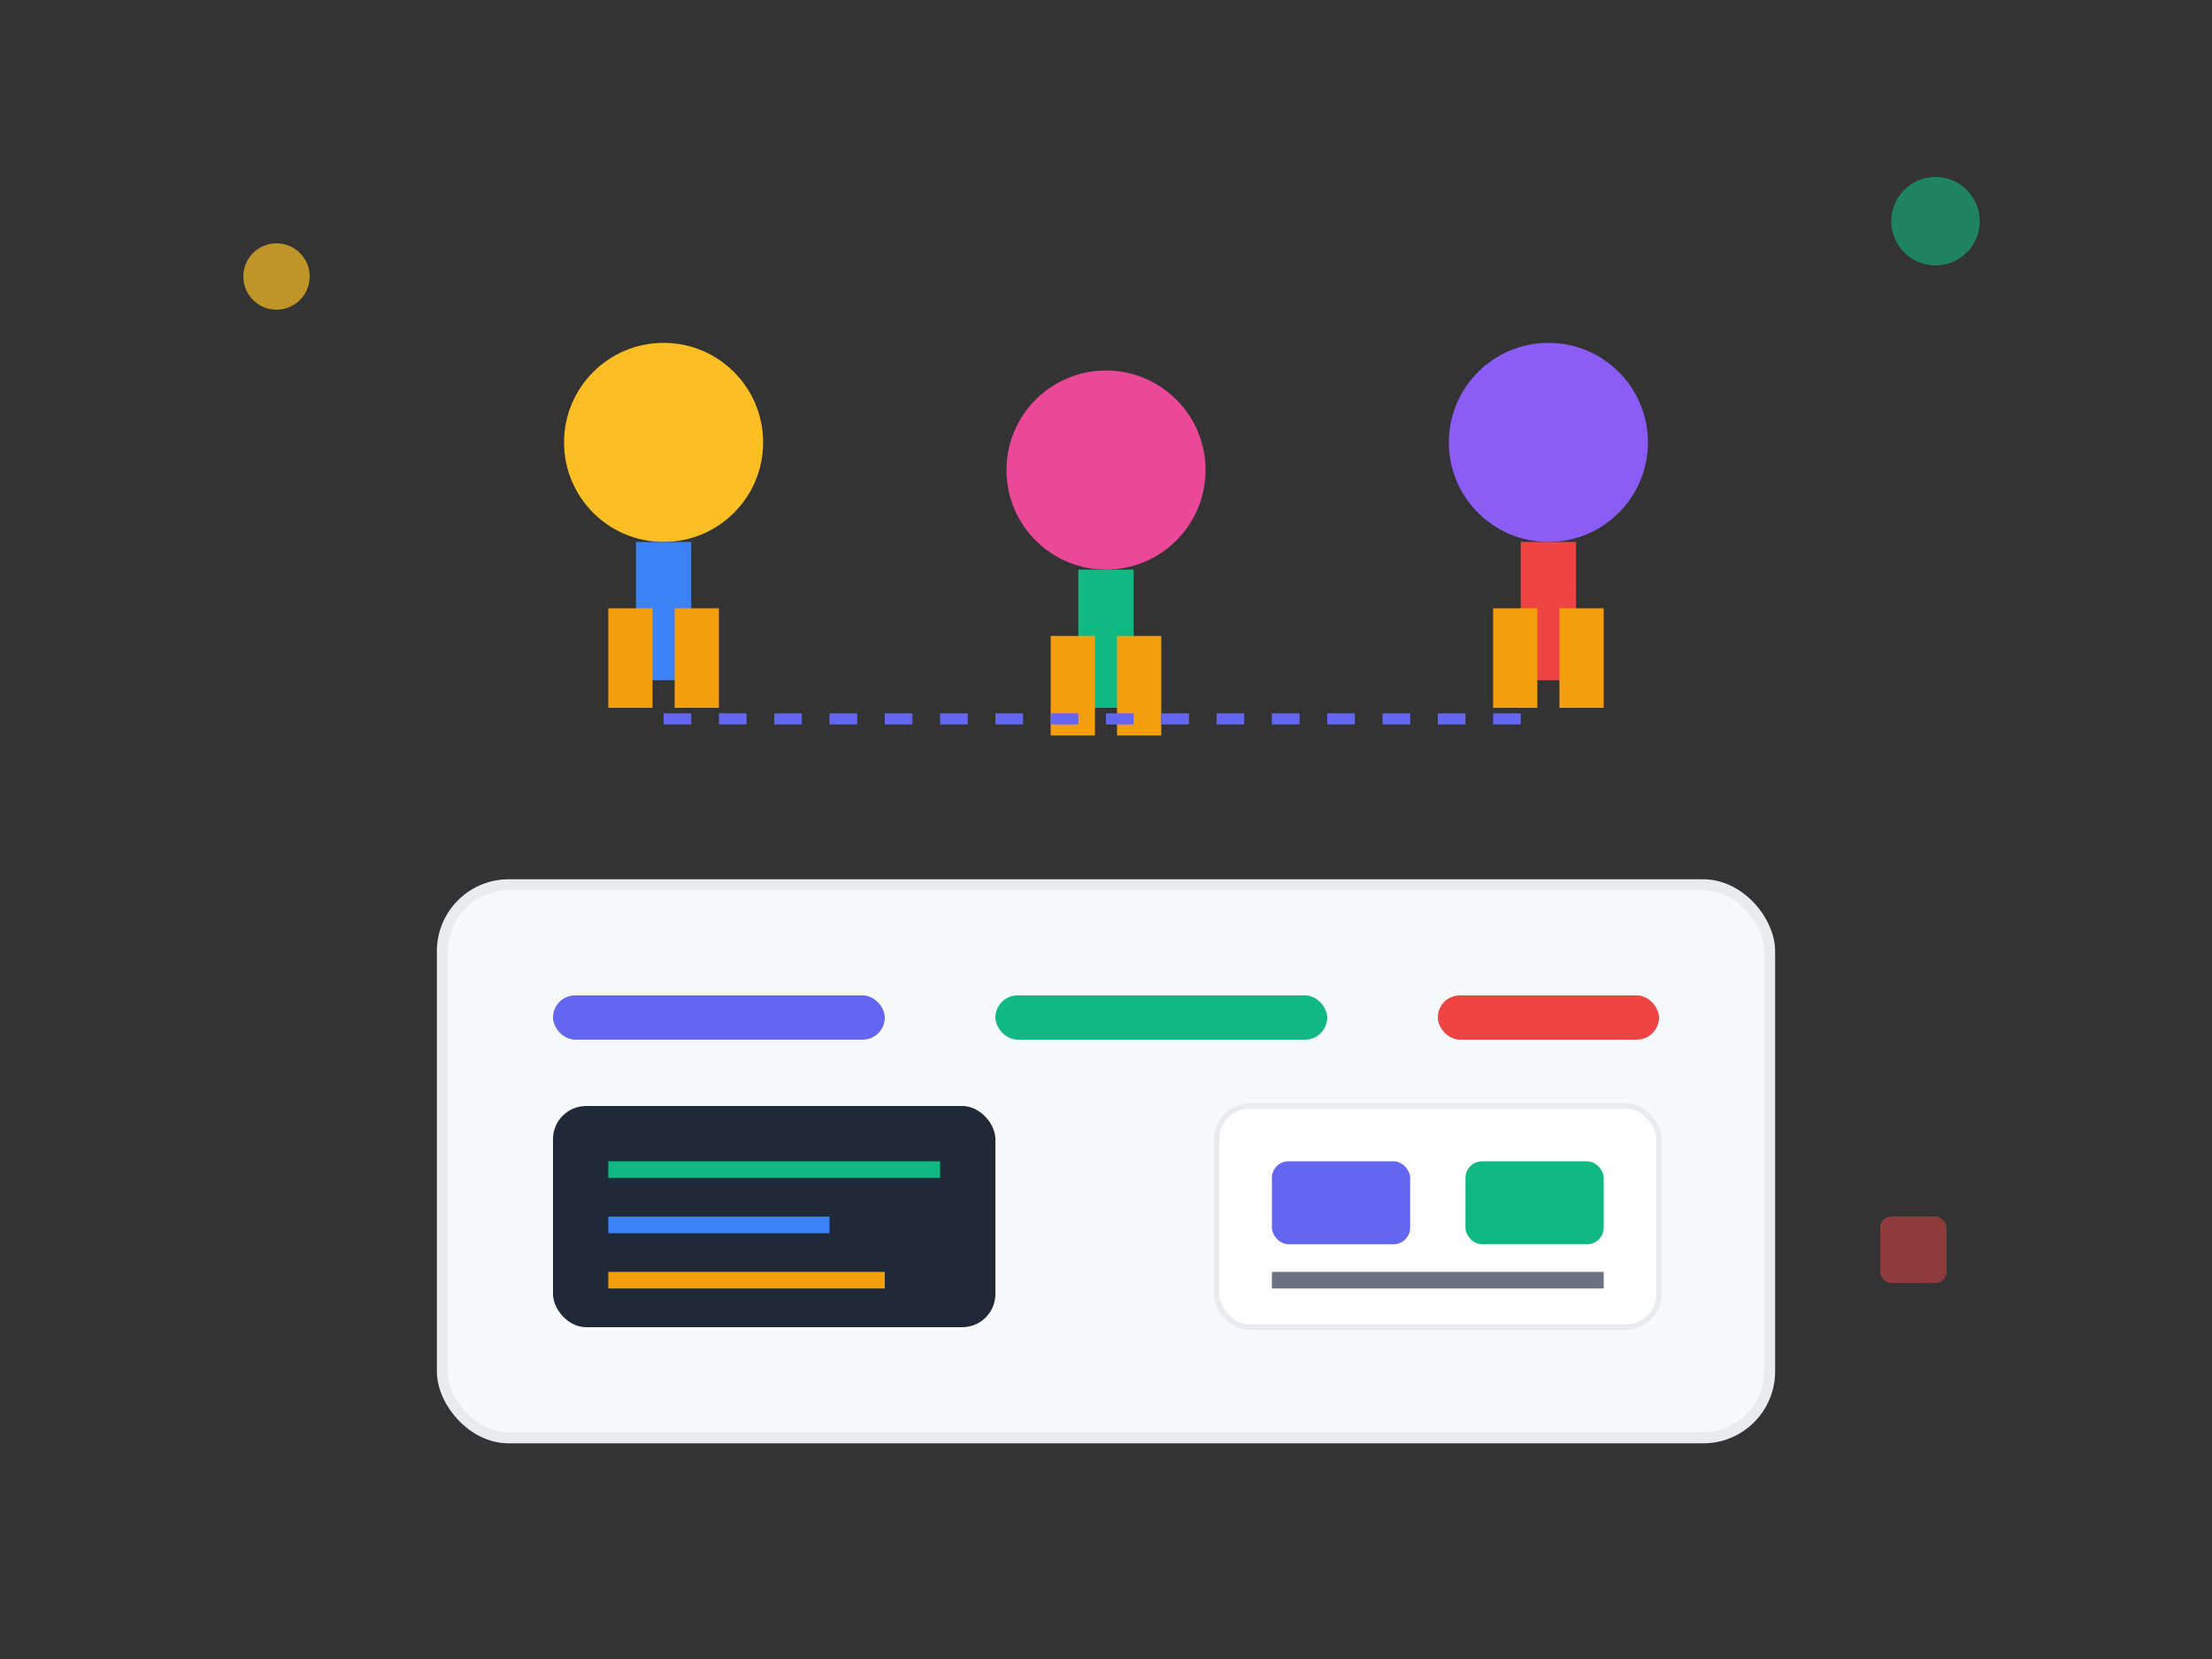 <svg xmlns="http://www.w3.org/2000/svg" fill="none" viewBox="0 0 400 300"><rect x="0" y="0" width="400" height="300" fill="#333333" stroke="none"/><circle cx="120" cy="80" r="18" fill="#fbbf24"/><path fill="#3b82f6" d="M115 98h10v25h-10z"/><path fill="#f59e0b" d="M110 110h8v18h-8zM122 110h8v18h-8z"/><circle cx="200" cy="85" r="18" fill="#ec4899"/><path fill="#10b981" d="M195 103h10v25h-10z"/><path fill="#f59e0b" d="M190 115h8v18h-8zM202 115h8v18h-8z"/><circle cx="280" cy="80" r="18" fill="#8b5cf6"/><path fill="#ef4444" d="M275 98h10v25h-10z"/><path fill="#f59e0b" d="M270 110h8v18h-8zM282 110h8v18h-8z"/><rect width="240" height="100" x="80" y="160" fill="#f8f9fa" stroke="#e9ecef" stroke-width="2" rx="12"/><rect width="60" height="8" x="100" y="180" fill="#6366f1" rx="4"/><rect width="60" height="8" x="180" y="180" fill="#10b981" rx="4"/><rect width="40" height="8" x="260" y="180" fill="#ef4444" rx="4"/><rect width="80" height="40" x="100" y="200" fill="#1f2937" rx="6"/><path fill="#10b981" d="M110 210h60v3h-60z"/><path fill="#3b82f6" d="M110 220h40v3h-40z"/><path fill="#f59e0b" d="M110 230h50v3h-50z"/><rect width="80" height="40" x="220" y="200" fill="#fff" stroke="#e9ecef" rx="6"/><rect width="25" height="15" x="230" y="210" fill="#6366f1" rx="3"/><rect width="25" height="15" x="265" y="210" fill="#10b981" rx="3"/><path fill="#6b7280" d="M230 230h60v3h-60z"/><path stroke="#6366f1" stroke-dasharray="5,5" stroke-width="2" d="M120 130h160"/><circle cx="50" cy="50" r="6" fill="#fbbf24" opacity=".7"/><circle cx="350" cy="40" r="8" fill="#10b981" opacity=".6"/><rect width="12" height="12" x="340" y="220" fill="#ef4444" opacity=".5" rx="2"/></svg>